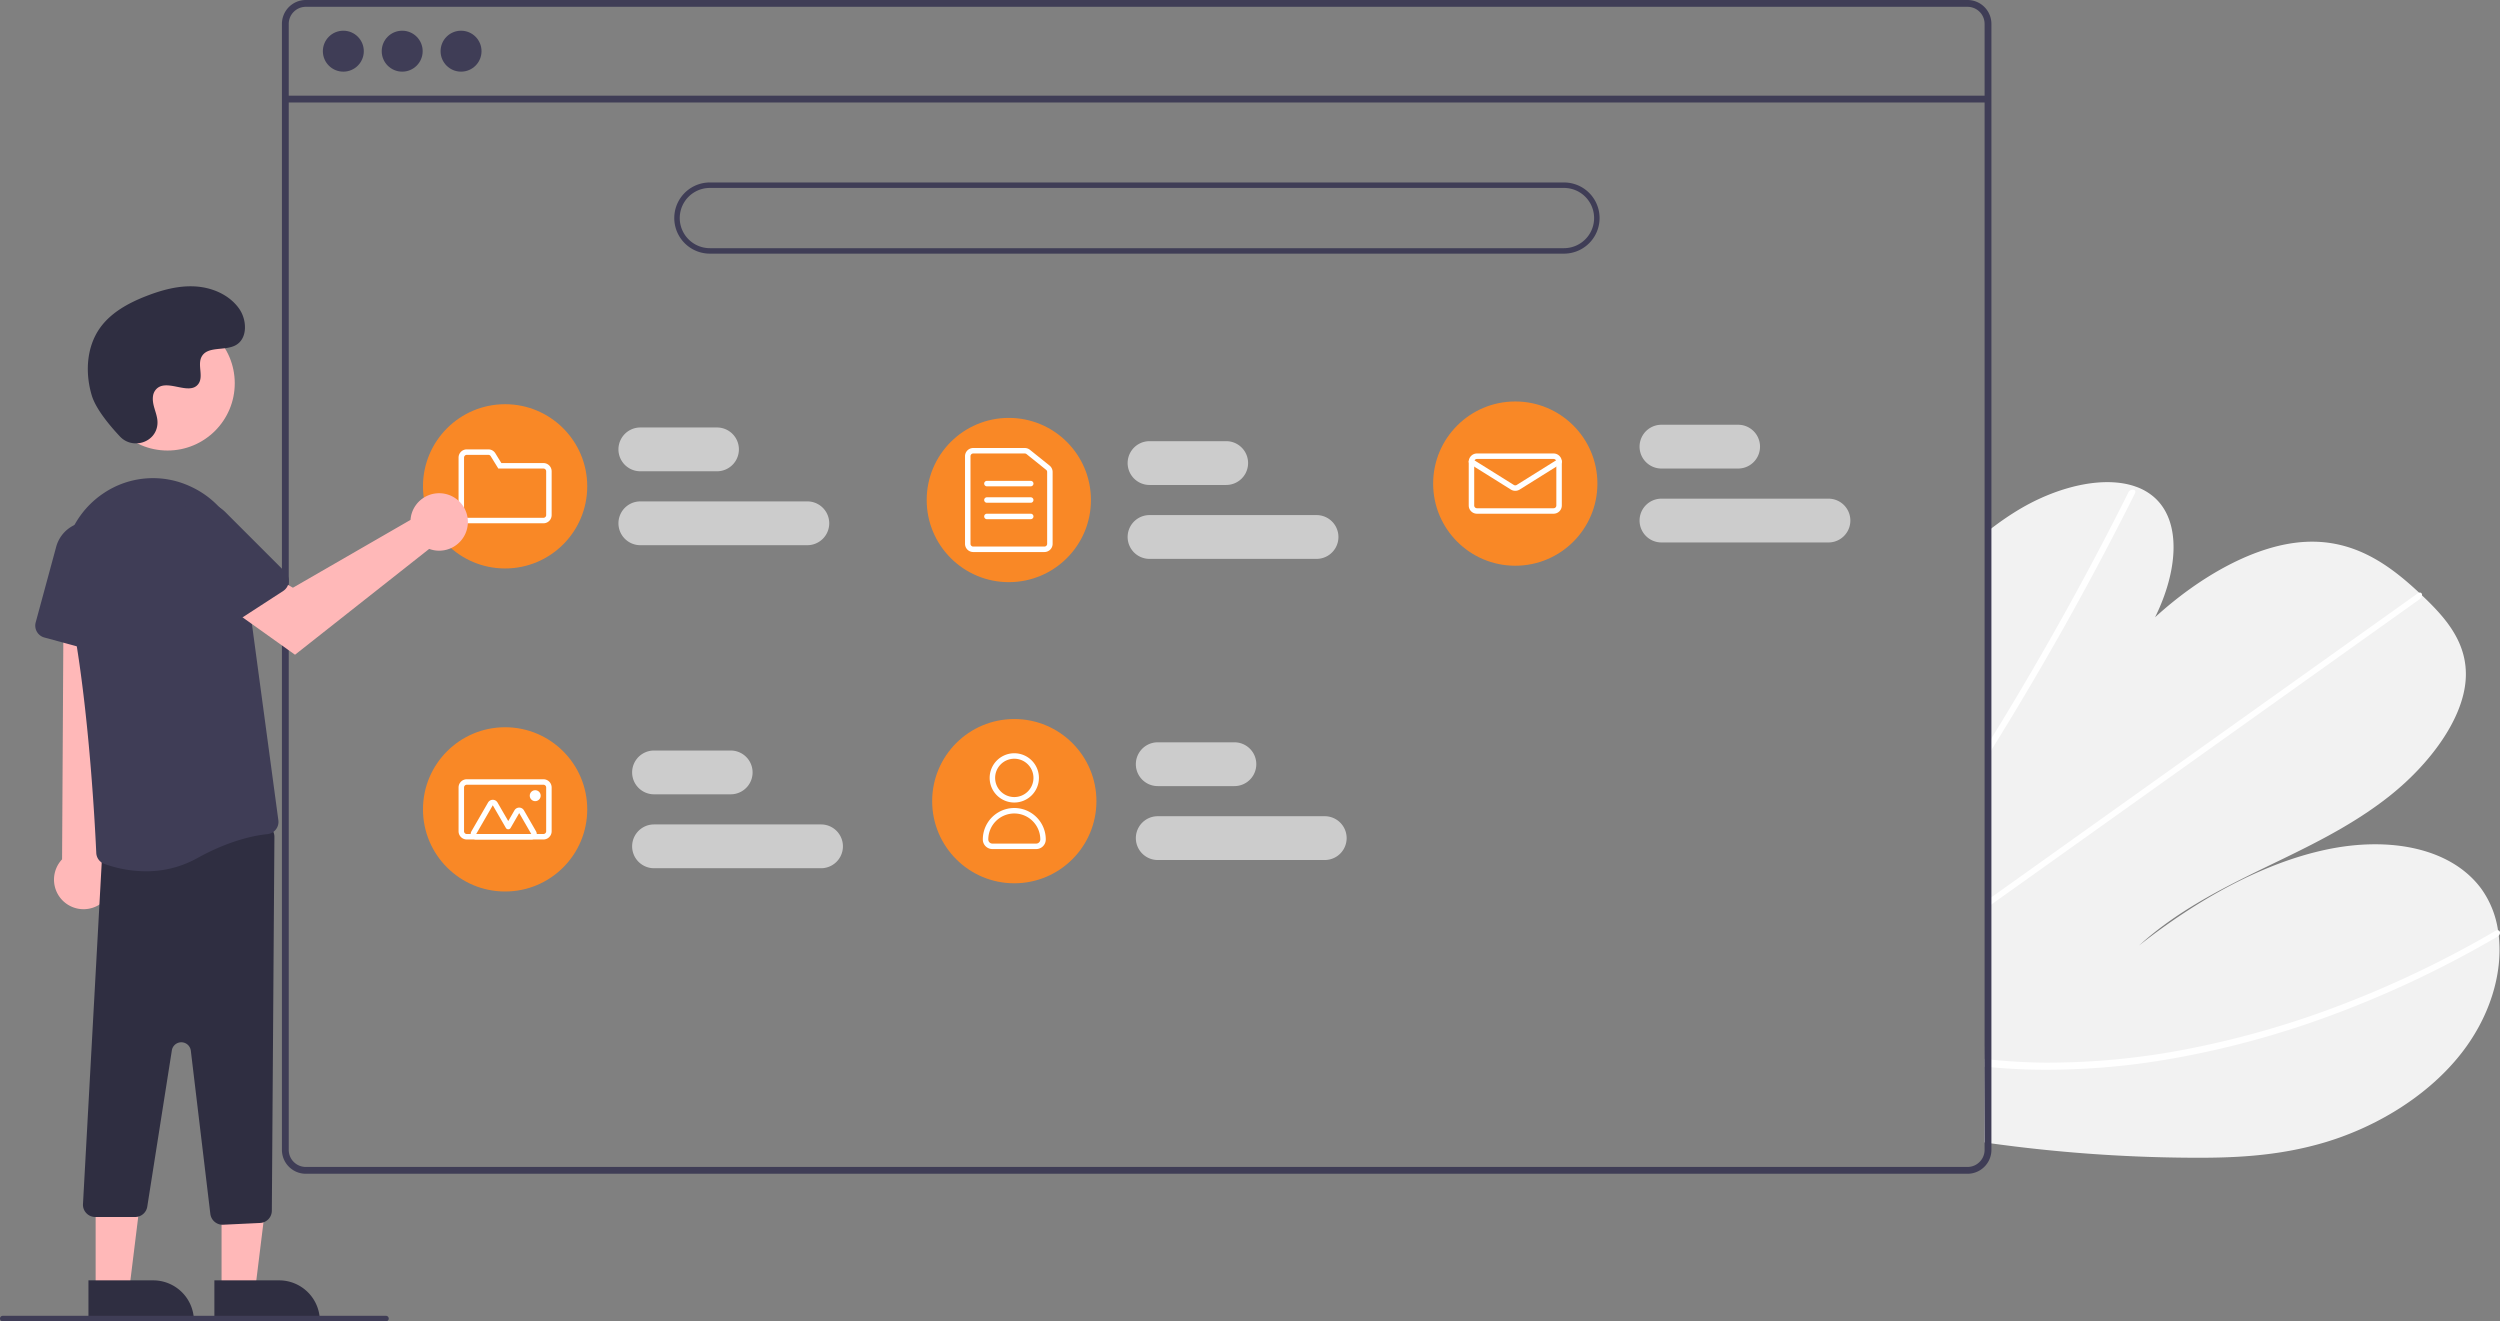<svg xmlns="http://www.w3.org/2000/svg" data-name="Layer 1" width="913.214" height="482.652"><rect width="100%" height="100%" fill="#808080" stroke="none"/><path d="M798.64 422.89a554.592 554.592 0 0 1-71.262-5.229c-.83-.114-1.66-.24-2.488-.354l1.247-223.276a91.8 91.8 0 0 1 2.5-1.926 106.152 106.152 0 0 1 8.634-5.832c14.308-8.62 31.06-12.567 42.618-8.612l.18.07a20.281 20.281 0 0 1 6.878 3.959c10.15 9.017 8.458 27.248.265 43.792 16.244-14.839 36.74-26.655 55.035-27.553 17.845-.88 30.593 8.451 41.427 18.572.358.332.706.664 1.054.996.18.161.349.332.528.493 8.256 7.896 16.394 17.102 15.41 30.427-1.082 14.613-13.322 30.816-27.586 42.176-14.254 11.36-30.446 18.91-46.25 26.562-15.792 7.662-31.989 15.951-45.488 28.246 21.064-16.652 45.029-30.079 68.337-35.038s45.694-.595 56.671 14.246a34.713 34.713 0 0 1 6.135 15.205c.107.64.193 1.29.27 1.951 1.563 13.74-3.189 30.143-14.547 44.1-12.506 15.37-31.046 26.027-48.646 31.329-17.6 5.301-34.543 5.866-50.923 5.695z" fill="#f2f2f2"/><path d="m725.675 276.809.023-4.27q1.272-2.033 2.513-4.086c.535-.847 1.05-1.704 1.575-2.561q12.974-21.243 24.889-42.751 11.925-21.49 22.752-43.194a1.79 1.79 0 0 1 2.045-1.029.516.516 0 0 1 .15.071c.379.202.536.653.213 1.312-.89 1.774-1.78 3.56-2.69 5.334q-11.012 21.764-23.123 43.342-12.105 21.562-25.28 42.88c-.181.298-.373.597-.555.896-.837 1.355-1.675 2.7-2.512 4.056zM725.367 331.858l.015-2.64c.833-.595 1.666-1.18 2.5-1.776q29.427-20.985 58.855-41.962 48.178-34.351 96.355-68.682a1.7 1.7 0 0 1 .582-.297c.711-.196 1.128.327 1.055.996a2.006 2.006 0 0 1-.888 1.395q-27.018 19.26-54.016 38.509-47.937 34.173-95.864 68.336c-2.028 1.448-4.066 2.897-6.094 4.345-.833.596-1.667 1.191-2.5 1.776zM740.699 390.675c-4.45-.135-8.828-.43-13.166-.814l-2.489-.224.016-2.77c.83.085 1.659.17 2.488.244 6.267.586 12.605 1 19.115 1.057a266.656 266.656 0 0 0 53.75-5.25 334.666 334.666 0 0 0 55.842-16.258 383.494 383.494 0 0 0 55.25-26.601 1.476 1.476 0 0 1 .98-.245c.79.114 1.024 1.166.27 1.951a2.293 2.293 0 0 1-.503.398q-3.295 1.916-6.61 3.763a383.226 383.226 0 0 1-55.444 25.46 333.08 333.08 0 0 1-55.926 15.158 263.074 263.074 0 0 1-53.573 4.131z" fill="#fff"/><path d="M718.704 0h-607a8.728 8.728 0 0 0-8.72 8.72v411.32a8.728 8.728 0 0 0 8.72 8.72h607a8.712 8.712 0 0 0 6.63-3.06 2.046 2.046 0 0 0 .19-.24 8.167 8.167 0 0 0 1.25-2.11 8.507 8.507 0 0 0 .66-3.31V8.72a8.73 8.73 0 0 0-8.73-8.72zm6.24 420.04a6.175 6.175 0 0 1-1.03 3.42 6.446 6.446 0 0 1-2.36 2.12 6.184 6.184 0 0 1-2.85.69h-607a6.238 6.238 0 0 1-6.23-6.23V8.72a6.238 6.238 0 0 1 6.23-6.23h607a6.24 6.24 0 0 1 6.24 6.23z" fill="#3f3d56"/><path fill="#3f3d56" d="M104.226 34.949h621.957v2.493H104.226z"/><circle cx="125.415" cy="18.696" r="7.478" fill="#3f3d56"/><circle cx="146.916" cy="18.696" r="7.478" fill="#3f3d56"/><circle cx="168.416" cy="18.696" r="7.478" fill="#3f3d56"/><path d="M571.303 92.652h-312a13 13 0 0 1 0-26h312a13 13 0 0 1 0 26zm-312-24a11 11 0 0 0 0 22h312a11 11 0 0 0 0-22z" fill="#3f3d56"/><path d="M261.91 172.152h-28a8 8 0 0 1 0-16h28a8 8 0 0 1 0 16zM294.91 199.152h-61a8 8 0 0 1 0-16h61a8 8 0 0 1 0 16zM266.91 290.152h-28a8 8 0 0 1 0-16h28a8 8 0 0 1 0 16zM299.91 317.152h-61a8 8 0 0 1 0-16h61a8 8 0 1 1 0 16zM450.91 287.152h-28a8 8 0 0 1 0-16h28a8 8 0 0 1 0 16zM483.91 314.152h-61a8 8 0 1 1 0-16h61a8 8 0 1 1 0 16zM447.91 177.152h-28a8 8 0 0 1 0-16h28a8 8 0 0 1 0 16zM480.91 204.152h-61a8 8 0 0 1 0-16h61a8 8 0 0 1 0 16zM634.91 171.152h-28a8 8 0 0 1 0-16h28a8 8 0 0 1 0 16zM667.91 198.152h-61a8 8 0 0 1 0-16h61a8 8 0 0 1 0 16z" fill="#ccc"/><circle cx="184.508" cy="177.652" r="30" fill="#f98826"/><path d="M198.508 191.152h-28a3.003 3.003 0 0 1-3-3v-21a3.003 3.003 0 0 1 3-3h7.882a2.981 2.981 0 0 1 2.555 1.427l2.199 3.573h15.364a3.003 3.003 0 0 1 3 3v16a3.003 3.003 0 0 1-3 3zm-28-25a1.001 1.001 0 0 0-1 1v21a1.001 1.001 0 0 0 1 1h28a1.001 1.001 0 0 0 1-1v-16a1.001 1.001 0 0 0-1-1h-16.482l-2.784-4.524a.994.994 0 0 0-.852-.476z" fill="#fff"/><circle cx="368.508" cy="182.652" r="30" fill="#f98826"/><path d="M381.508 201.652h-26a3.003 3.003 0 0 1-3-3v-32a3.003 3.003 0 0 1 3-3h18.84a3.007 3.007 0 0 1 1.879.662l7.16 5.754a2.984 2.984 0 0 1 1.12 2.338v26.246a3.003 3.003 0 0 1-3 3zm-26-36a1.001 1.001 0 0 0-1 1v32a1.001 1.001 0 0 0 1 1h26a1.001 1.001 0 0 0 1-1v-26.246a.995.995 0 0 0-.374-.78l-7.16-5.754a1.002 1.002 0 0 0-.627-.22z" fill="#fff"/><path d="M376.508 177.652h-16a1 1 0 0 1 0-2h16a1 1 0 0 1 0 2zM376.508 183.652h-16a1 1 0 0 1 0-2h16a1 1 0 0 1 0 2zM376.508 189.652h-16a1 1 0 0 1 0-2h16a1 1 0 0 1 0 2z" fill="#fff"/><circle cx="553.508" cy="176.652" r="30" fill="#f98826"/><path d="M567.507 187.652h-28a3.003 3.003 0 0 1-3-3v-16a3.003 3.003 0 0 1 3-3h28a3.003 3.003 0 0 1 3 3v16a3.003 3.003 0 0 1-3 3zm-28-20a1.001 1.001 0 0 0-1 1v16a1.001 1.001 0 0 0 1 1h28a1.001 1.001 0 0 0 1-1v-16a1.001 1.001 0 0 0-1-1z" fill="#fff"/><path d="M553.507 179.29a3.003 3.003 0 0 1-1.59-.452l-14.94-9.338a1 1 0 0 1 1.06-1.696l14.941 9.337a1.006 1.006 0 0 0 1.06 0l14.94-9.337a1 1 0 0 1 1.06 1.696l-14.94 9.338a3.004 3.004 0 0 1-1.59.452z" fill="#fff"/><circle cx="184.508" cy="295.652" r="30" fill="#f98826"/><path d="M198.508 306.652h-28a3.003 3.003 0 0 1-3-3v-16a3.003 3.003 0 0 1 3-3h28a3.003 3.003 0 0 1 3 3v16a3.003 3.003 0 0 1-3 3zm-28-20a1.001 1.001 0 0 0-1 1v16a1.001 1.001 0 0 0 1 1h28a1.001 1.001 0 0 0 1-1v-16a1.001 1.001 0 0 0-1-1z" fill="#fff"/><path d="M194.07 306.652h-20.124a2 2 0 0 1-1.732-3l6.062-10.5a2 2 0 0 1 3.464 0l3.915 6.781 2.268-3.928a2 2 0 0 1 3.464 0l4.415 7.647a2 2 0 0 1-1.732 3zm0-2-4.415-7.647-3.134 5.428a1 1 0 0 1-.866.5 1 1 0 0 1-.866-.5l-4.781-8.28-6.062 10.5z" fill="#fff"/><circle cx="195.508" cy="290.652" r="2" fill="#fff"/><circle cx="370.508" cy="292.652" r="30" fill="#f98826"/><path d="M370.508 293.152a9 9 0 1 1 9-9 9.01 9.01 0 0 1-9 9zm0-16a7 7 0 1 0 7 7 7.008 7.008 0 0 0-7-7zM378.508 310.152h-16a3.504 3.504 0 0 1-3.5-3.5 11.5 11.5 0 1 1 23 0 3.504 3.504 0 0 1-3.5 3.5zm-8-13a9.51 9.51 0 0 0-9.5 9.5 1.502 1.502 0 0 0 1.5 1.5h16a1.502 1.502 0 0 0 1.5-1.5 9.51 9.51 0 0 0-9.5-9.5z" fill="#fff"/><path fill="#ffb8b8" d="M80.937 471.198h12.26l5.832-47.288-18.094.001.002 47.287z"/><path d="m116.84 482.58-38.53.003v-14.887l23.643-.001a14.887 14.887 0 0 1 14.888 14.886z" fill="#2f2e41"/><path fill="#ffb8b8" d="M34.937 471.198h12.26l5.832-47.288-18.094.001.002 47.287z"/><path d="m70.84 482.58-38.53.003v-14.887l23.643-.001a14.887 14.887 0 0 1 14.888 14.886z" fill="#2f2e41"/><path d="M36.434 330.36a10.743 10.743 0 0 0 2.062-16.343l8.073-114.558-23.253 2.255-.639 112.187a10.8 10.8 0 0 0 13.757 16.459z" fill="#ffb8b8"/><path d="M81.302 447.381a4.517 4.517 0 0 1-4.468-3.965l-7.127-59.603a3.5 3.5 0 0 0-6.932-.128l-8.977 57.068a4.479 4.479 0 0 1-4.446 3.8h-14.55a4.5 4.5 0 0 1-4.5-4.534l6.945-126.534a4.474 4.474 0 0 1 3.853-4.42l53.994-7.838a4.501 4.501 0 0 1 5.146 4.486l-.942 136.556a4.499 4.499 0 0 1-4.286 4.463l-13.496.644q-.107.005-.214.005z" fill="#2f2e41"/><path d="M53.31 318.265a45.085 45.085 0 0 1-15.226-2.71 4.465 4.465 0 0 1-2.918-4.006c-.466-10.336-3.191-63.544-11.125-95.999a33.178 33.178 0 0 1 12.637-34.573q.64-.46 1.305-.903a32.306 32.306 0 0 1 31.396-2.461 33.22 33.22 0 0 1 19.363 25.957l12.938 96.05a4.478 4.478 0 0 1-.932 3.402 4.418 4.418 0 0 1-3.053 1.673c-4.483.447-13.78 2.184-25.68 8.796a38.125 38.125 0 0 1-18.705 4.774z" fill="#3f3d56"/><path d="m37.493 238.647-21.29-5.773a4.505 4.505 0 0 1-3.166-5.52l7.484-27.606a12.399 12.399 0 0 1 24.347 3.927l-1.704 30.876a4.5 4.5 0 0 1-5.671 4.096z" fill="#3f3d56"/><circle cx="61.193" cy="140.01" r="24.561" fill="#ffb8b8"/><path d="M150.197 188.265a10.526 10.526 0 0 0-.24 1.64L107 214.687l-10.441-6.011-11.131 14.572 22.337 15.92 49.008-38.662a10.496 10.496 0 1 0-6.576-12.241z" fill="#ffb8b8"/><path d="M103.44 215.883 84.936 227.89a4.505 4.505 0 0 1-6.225-1.325l-15.57-23.992a12.399 12.399 0 0 1 19.169-15.516l21.863 21.868a4.5 4.5 0 0 1-.733 6.957z" fill="#3f3d56"/><path d="M43.813 159.442c4.582 4.88 13.091 2.26 13.688-4.408a8.056 8.056 0 0 0-.01-1.555c-.308-2.954-2.015-5.635-1.606-8.754a4.59 4.59 0 0 1 .84-2.149c3.651-4.89 12.223 2.187 15.668-2.24 2.113-2.713-.37-6.986 1.251-10.02 2.14-4.003 8.479-2.028 12.454-4.22 4.423-2.44 4.158-9.226 1.247-13.353-3.55-5.034-9.776-7.72-15.924-8.107s-12.252 1.275-17.992 3.511c-6.52 2.542-12.987 6.054-17 11.788-4.88 6.973-5.35 16.348-2.91 24.502 1.485 4.96 6.552 11.019 10.294 15.005z" fill="#2f2e41"/><path d="M141 482.652H1a1 1 0 0 1 0-2h140a1 1 0 1 1 0 2z" fill="#3f3d56"/></svg>